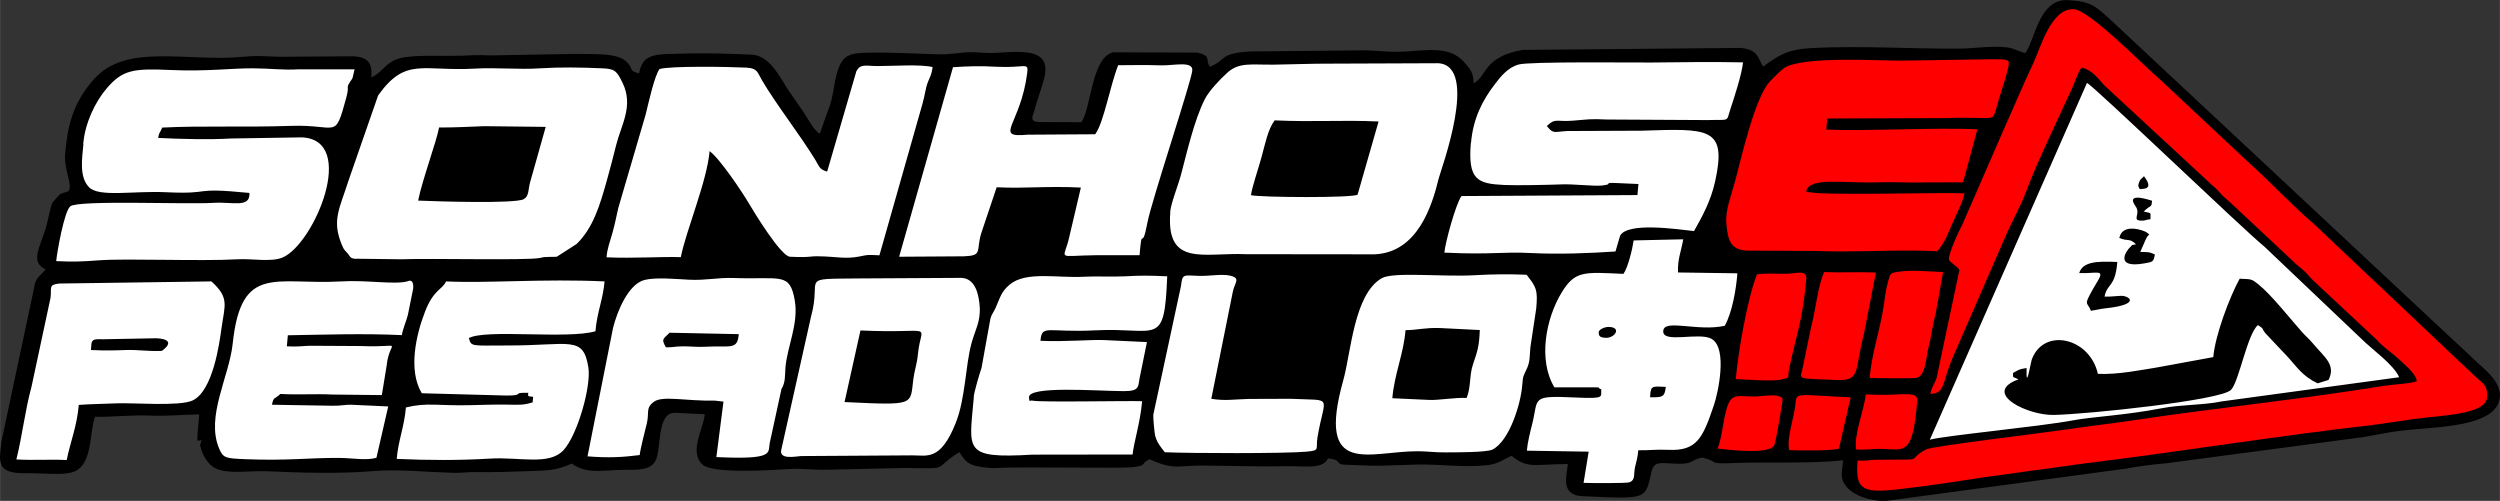 <?xml version="1.0" encoding="UTF-8"?>
<!DOCTYPE svg PUBLIC "-//W3C//DTD SVG 1.1//EN" "http://www.w3.org/Graphics/SVG/1.1/DTD/svg11.dtd">
<!-- Creator: CorelDRAW -->
<svg xmlns="http://www.w3.org/2000/svg" xml:space="preserve" width="66.107mm" height="13.244mm" version="1.1" style="shape-rendering:geometricPrecision; text-rendering:geometricPrecision; image-rendering:optimizeQuality; fill-rule:evenodd; clip-rule:evenodd"
viewBox="0 0 176.34 35.33"
 xmlns:xlink="http://www.w3.org/1999/xlink"
 xmlns:xodm="http://www.corel.com/coreldraw/odm/2003">
 <rect x="0" y="0" width="176.34" height="35.33" fill="#333333" stroke="none"/>
 <defs>
  <style type="text/css">
   <![CDATA[
    .fil0 {fill:black}
    .fil2 {fill:#FE0000}
    .fil1 {fill:white}
   ]]>
  </style>
 </defs>
 <g id="Camada_x0020_1">
  <g id="_2086861656336">
   <path class="fil0" d="M73.29 8.61c-0.75,-0.04 -0.41,-0.47 -0.33,-0.81 0.42,-1.68 1.29,-3.08 0.39,-3.78 -0.77,-0.59 -2.49,-0.28 -3.5,-0.28 -0.46,-0 -0.93,-0.06 -1.39,-0.06 -0.83,0.01 -1.33,0.18 -2.29,0.15 -1.87,-0.05 -3.29,-0.15 -5.06,-0.11 -0.95,0.02 -1.46,0.13 -1.79,0.72 -0.55,1.01 -0.45,2.34 -0.93,3.39l-0.57 1.61c-0.43,-0.27 -0.84,-1.08 -1.11,-1.48 -0.33,-0.5 -0.69,-0.99 -1.05,-1.52 -0.53,-0.76 -1.3,-2.52 -2.61,-2.58 -1.61,-0.08 -3.3,-0.13 -4.86,-0.08 -1.76,0.06 -2.87,-0.11 -3.11,1.4 -0.77,-0.19 -0.37,-0.29 -0.85,-0.79 -0.69,-0.72 -2.5,-0.54 -3.58,-0.59l-6.12 0.11c-0.92,-0.05 -1.29,-0.01 -1.95,0.02 -1.3,0.04 -2.88,-0.06 -3.99,0.1 -1.4,0.2 -1.47,1 -2.4,1.44 0.07,-0.88 -0.11,-1.44 -1.27,-1.5l-4.57 0.03c-1.18,0.04 -1.97,-0.12 -3.13,-0 -4.06,0.4 -8.3,-1.01 -10.61,1.6 -1.46,1.66 -1.85,3.24 -2.02,5.26 -0.08,0.92 0.37,1.88 0.33,2.37 -0.04,0.42 -0.34,0.25 -0.73,0.5l-0.49 0.56c-0.17,0.35 -0.32,1.28 -0.45,1.72 -0.43,1.47 -1.16,2.45 -0.04,2.99 -0.43,0.54 -0.7,0.56 -0.81,1.31l-2.31 10.87c-0.11,1.27 -0.48,2.25 1.76,2.2 1.09,-0.02 2.23,0.14 3.1,-0.03 1.65,-0.32 1.32,-2.89 1.75,-3.95 1.03,0.03 2.53,-0.13 3.67,-0.09 1.76,0.06 2.23,-0.06 3.68,-0.08 -0.2,2.42 -0.2,1.75 0.17,1.84 -0.14,0.49 -0.15,0.15 -0.05,0.55 0.02,0.07 0.26,1.02 1.02,1.41 0.85,0.44 2.48,0.16 3.59,0.21 2.34,0.11 5.25,0.19 7.55,-0.01 1.66,-0.15 3.78,0.07 5.56,0.12 0.84,0.02 0.89,-0.06 1.75,-0.05 1.14,0.02 2.65,-0.03 3.7,-0.07 1.4,-0.04 1.91,-0.06 2.99,-0.53 1.11,0.81 2.38,0.42 3.81,0.44 1,0.01 1.74,-0.02 2.08,-0.61 0.46,-0.81 0.07,-3.47 1.4,-3.41l2.09 0.1c-0.09,1.03 -1.14,2.64 -0.16,3.55 0.72,0.67 4.89,0.39 6.2,0.31 0.83,-0.05 1.8,0.09 2.7,0.05l5.28 -0.12c3.5,0.04 1.92,0.14 3.94,-1.12 0.22,0.32 0.41,0.7 0.89,0.89 0.41,0.16 1.21,0.26 1.73,0.23 1.77,-0.1 8.73,0.05 9.64,-0.06 1.04,-0.13 0.46,-0.22 1.15,-0.56 1.78,0.82 2.09,0.41 3.98,0.45l4.02 0.06c0.88,0.01 1.51,-0.04 2.63,-0 0.87,0.03 1.69,0.04 1.96,-0.57 1.08,0.12 0.45,0.41 1.19,0.45 2.82,0.13 2.49,0.05 5.08,-0.01 1.61,-0.04 3.38,0.23 4.99,0.04 0.76,-0.09 1.16,-0.43 1.69,-0.66 1.15,0.93 1.58,0.6 3.97,0.58 -0.07,0.83 -0.56,2.19 1.03,2.27 4.65,0.22 4.42,0.22 4.87,-1.72 0.19,-0.81 0.66,-0.6 1.79,-0.57 1.19,0.03 0.87,-0.22 1.78,-0.44 1.34,0.32 0.21,0.47 2.27,0.39 2.62,-0.1 5.16,0.07 7.68,-0.19 -0.08,0.9 -0.27,1.29 0.28,1.91 0.58,0.65 1.65,0.93 2.62,0.97l17.03 -2.29c0.9,-0.17 1.82,-0.29 2.86,-0.38l13.91 -1.85c0.87,-0.14 1.78,-0.35 2.74,-0.46 2.38,-0.28 6.71,-0.2 6.89,-2.39 0.07,-0.89 -0.78,-1.7 -1.51,-2.33l-25.92 -24.22c-1.05,-0.93 -1.33,-1.34 -3.07,-1.42 -2.04,-0.1 -2.31,2.91 -2.99,3.74 -1.01,-0.32 -0.86,-0.45 -2.17,-0.45 -0.76,0 -1.77,0.13 -2.47,0.13 -3.48,0.02 -6.96,-0.22 -10.43,-0.04 -1.7,0.09 -2.32,0.51 -3.42,1.31 -0.4,-0.7 -0.36,-1.17 -1.55,-1.32l-15.4 0.14c-2.81,0.48 -2.51,1.89 -3.47,2.35 0,-0.78 -0.26,-1.02 -0.69,-1.51 -1.08,-1.23 -2.89,-0.74 -4.55,-0.71 -0.71,0.02 -1.54,-0.07 -2.26,-0.1l-8.3 0.08c-2.21,0.15 -1.57,0.59 -2.8,1.08 -0.35,-0.51 0.14,-0.76 -0.88,-1l-5.94 -0.02c-1.54,0.35 -1.55,4 -2.25,4.93l-2.97 -0.01z"/>
   <path class="fil1" d="M142.36 26.76c-0.38,-0.23 -0.37,-0.02 -0.37,-0.45 0.5,-0.26 0.32,-0.24 0.96,-0.35 -0.05,1.73 0.28,-0.35 0.37,-0.61 0.84,-2.26 4.08,-1.55 4.66,1.02 1.4,0.07 3.09,-0.28 4.22,-0.46l3.92 -0.72c0.13,-1.54 1.15,-4.24 1.86,-5.53 0.83,0.04 0.82,-0 1.3,0.38 0.93,0.74 2.27,2.45 3.09,3.37 0.29,0.33 0.48,0.46 0.79,0.83 0.8,0.96 1.63,1.48 1.09,2.56l-0.77 0.24c-1.11,-0.53 -1.46,-1.17 -2.18,-1.94l-1.5 -1.59c-0.32,-0.4 -0.04,-0.26 -0.53,-0.58 -0.76,0.64 -1.34,4.03 -1.91,4.58 -0.75,0.73 -10.08,1.71 -12.51,1.76 -1.79,0.03 -4.86,-1.44 -2.73,-2.41 0.03,-0.01 0.09,-0.03 0.11,-0.04 0.02,-0.01 0.08,-0.02 0.11,-0.04zm-60.2 5.14c1.67,0.08 8.5,0.1 9.99,-0.04 1,-0.09 0.64,-0.17 0.78,-1.01 0.51,-3.04 1.21,-2.57 -1.89,-2.72l-2.95 0.01c-1.11,0.03 -1.67,0.15 -2.65,-0.01l1.51 -7.51c0.12,-0.7 0.64,-1.01 -0.25,-1.19 -0.54,-0.11 -1.42,0.05 -2.11,0.03 -1.16,-0.04 -1.18,-0.16 -1.29,0.72l-1.95 9.07c-0.02,0.22 0.08,1.27 0.13,1.49 0.13,0.49 0.41,0.81 0.67,1.15zm-75.72 -7.61c0.04,-0.44 0.34,-0.35 0.89,-0.36l3.69 -0.07c1.61,0.08 0.41,0.88 0.39,0.89 -0.87,0.05 -1.69,-0.09 -2.53,-0.06 -0.81,0.03 -1.41,0.05 -2.47,-0l0.03 -0.39zm-0.88 4.27c0.79,-0.06 1.9,-0.07 2.66,-0.11 1.1,-0.05 4.44,0.23 5.36,-0.2 1.45,-0.68 1.9,-4.08 2.04,-5.1 0.23,-1.64 0.57,-2.14 -0.71,-3.3l-10.73 0.15c-0.79,0.08 -0.53,0.31 -0.62,1.01l-1.34 6.26c-0.46,1.69 -0.64,3.4 -1.07,5.14 1.42,0.07 2.34,-0.02 3.55,0.04 0.25,-1.25 0.73,-2.4 0.85,-3.88zm55.14 -5.25c5.37,0.25 4.28,-0.65 4.05,1.63 -0.08,0.82 -0.23,1.06 -0.33,1.82 -0.23,1.82 0.16,1.84 -4.85,1.6l1.12 -5.04zm-5.61 8.49c-0.05,0.62 0.98,0.4 1.41,0.37l7.84 -0.05c1.04,-0.01 1.99,0.43 3.07,-2.28 0.69,-1.73 0.68,-4.02 1.11,-5.61 0.25,-0.94 0.67,-1.55 0.58,-2.64 -0.05,-0.62 -0.22,-1.94 -1.28,-1.99l-7.18 0.04c-4.4,0.05 -2.64,-0.16 -3.43,2.67l-2.12 9.49zm44.05 -8.51c0.9,-0.01 1.36,-0.19 2.45,-0.15 0.93,0.04 1.86,0.09 2.79,0.14 -0.04,1.12 -0.17,1.52 -0.47,2.39 -0.29,0.84 -0.13,1.58 -0.46,2.4 -0.82,-0.04 -1.97,0.17 -2.63,0.14l-2.61 -0.12c0.15,-1.74 0.79,-3.1 0.93,-4.79zm8.54 -3.91c-1.17,-0.05 -2.42,-0.04 -3.58,0.03 -2.37,0.14 -5.83,-0.26 -6.65,0.22 -1.95,1.14 -2.16,5.27 -2.7,7.19 -1.93,6.9 1.85,5 5.24,5.01 0.62,0 1.29,0.09 1.91,0.08 0.71,-0 2.96,0.01 3.38,-0.2 1.2,-0.62 1.99,-3.23 2.09,-4.51 0.06,-0.78 0.09,-0.65 0.35,-1.24 0.22,-0.51 0.17,-0.91 0.23,-1.48l0.41 -2.72c0.12,-1.33 -0,-1.51 -0.68,-2.38zm-55.57 4.18c-0.1,1.16 -0.55,0.8 -2.39,0.9 -0.55,0.03 -0.98,-0.03 -1.52,-0.03 -0.63,-0 -0.6,0.07 -1.23,0.07 -0.34,-0.6 -0.21,-0.56 0.26,-1.03l4.88 0.1zm-1.6 8.68c4.17,0.2 3.64,-0.3 3.78,-0.98l0.83 -3.82c0.29,-0.47 0.24,-0.94 0.28,-1.51 0.12,-1.47 0.94,-3.09 0.66,-4.73 -0.35,-2.03 -0.98,-1.47 -4.32,-1.59 -1.15,-0.04 -1.92,0.18 -3.14,0.12 -0.97,-0.05 -2.32,-0.18 -3.11,0.01 -1.17,0.27 -1.96,2.23 -2.25,3.39l-1.8 9.06c1.51,0.12 2.49,0.06 3.68,-0.09 0.06,-0.52 0.37,-1.67 0.5,-2.22 0.19,-0.77 -0.1,-1.09 0.49,-1.53 0.62,-0.47 2.23,-0.05 4.32,-0.09l0.6 0.07 -0.5 3.9zm-21.37 -11.85c0.07,-0.82 -0.39,-0.55 -0.42,-0.54 -0.91,0.24 -2.89,-0.11 -4.66,-0 -4.63,0.27 -7.05,-1.29 -7.65,4.39 -0.25,2.35 -1.91,5.14 -0.96,7.39 0.29,0.69 0.46,0.7 1.83,0.76 2.98,0.12 4.47,-0.1 6.65,-0.09 0.94,0.01 1.92,0.2 2.62,-0.01l0.83 -3.62 -2.61 -0.12c-0.36,-0.02 -0.74,0.09 -1.4,0.07l-4.19 -0.07c0.12,-0.6 0.17,-0.35 0.59,-0.76 1.4,0.07 2.43,-0.02 3.66,0.04l3.5 0.04 0.34 -2.08c0.2,-1.96 1.36,-1.25 -1.8,-1.38l-3.64 -0.02c-0.58,0.02 -0.77,0.08 -1.6,0.04l0.07 -0.78c2.54,-0.04 5.37,-0.14 8.04,-0.01 0.08,-0.47 0.33,-1.03 0.43,-1.44l0.36 -1.79zm39.55 7.61c-0.32,3.77 -0.82,4.36 4.14,4.07l7.06 -0.01c0.07,-0.82 0.54,-2.23 0.67,-3.76 -0.97,-0.04 -7.17,0.09 -7.73,-0.04 -0.22,-0.05 -0.21,0.18 -0.25,-0.22 -0.08,-0.85 4.77,-0.46 6.65,-0.45 1.28,0.01 1,-0.36 1.21,-1.2l0.46 -2.26 -2.96 -0.14c-0.97,-0.05 -2.72,0.13 -4.55,0.05 0.1,-1.19 0.47,-0.56 3.9,-0.74 4.38,-0.22 4.84,1.25 5.04,-3.81 -1.26,-0.06 -1.89,-0.06 -2.97,-0 -0.96,0.05 -1.95,-0.02 -2.91,0.03 -1.86,0.11 -4.09,-0.42 -5.25,0.57 -0.62,0.52 -0.66,0.95 -1,1.68 -0.15,0.32 -0.32,0.46 -0.38,0.92l-0.59 3.27c-0.13,0.36 -0.53,1.72 -0.55,2.04zm-26.69 -4.65c0.11,-1.33 0.54,-2.25 0.64,-3.5 -4.33,-0.2 -8.21,0.14 -11.18,-0 -0.26,0.59 -0.86,0.55 -1.47,2.1 -0.65,1.66 -1.22,4.17 -0.24,5.79l5.94 0.16c1.44,0.01 0.29,-0.23 1.58,-0.19 0.01,0.02 -0.02,0.04 -0.02,0.05 -0.01,0.21 -0.02,0.19 0.35,0.23l-0.03 0.39c-0.68,0.22 -1,0.17 -1.93,0.16 -0.88,-0.01 -1.52,0.02 -2.43,0.04 -2.34,0.06 -3.04,-0.21 -4.58,0.16 -0.11,1.33 -0.55,2.37 -0.65,3.63 2.19,0.1 4.41,0.11 6.56,-0.02 2.12,-0.13 4.19,0.51 5.21,-0.6 0.99,-1.08 1.96,-4.52 1.75,-5.83 -0.36,-2.29 -1.31,-1.54 -5.68,-1.55 -2.56,-0 -2.58,0.11 -2.75,-0.52 1.18,-0.66 6.98,0.1 8.95,-0.49zm74.43 4.29c0.03,-0.3 0.15,-0.38 0.55,-0.37l0.52 0.02c-0.08,0.68 -0.19,0.76 -1.11,0.73l0.03 -0.39zm-3.66 -4.22c0.01,-0.16 0.39,-0.37 0.73,-0.36 0.91,0.04 0.4,0.8 -0.24,0.77 -0.4,-0.02 -0.51,-0.12 -0.49,-0.42zm2.46 -6.44c-0.09,0.61 -0.41,1.93 -0.72,2.34 -2.78,-0.13 -3.41,-0.24 -4.36,1.32 -1.1,1.81 -1.68,4.73 -0.51,6.68l2.8 0c0.67,0.03 0.07,-0.04 0.51,0.15 -0.06,0.52 0.34,0.67 -1.8,0.57 -3.22,-0.15 -2.61,0.02 -3.07,1.85 -0.15,0.6 -0.34,1.36 -0.38,1.9l4.36 0.07 -0.36 2.2c0.49,0.02 3.03,0.04 3.24,-0.04 0.44,-0.17 0.28,-0.58 0.39,-1.06 0.09,-0.43 0.18,-0.63 0.23,-1.2 0.75,0.02 1.21,-0.07 2.11,-0.03 2.03,0.1 2.44,-0.84 3.22,-3.14 0.29,-0.84 0.99,-4 -0.15,-4.68 -0.88,-0.52 -3.5,0.36 -3.42,-0.57 0.07,-0.87 2.43,0.07 4.34,-0.36 0.53,-0.96 0.8,-2.56 0.89,-3.7l-4.19 -0.06c-0.03,-0.99 0.21,-1.41 0.37,-2.34l-3.5 0.08zm-36.35 -12.4c-0.59,1.48 -1.02,4.07 -1.63,4.89l-4.76 0.03c-2.48,0.23 -0.49,-0.67 -0.03,-4.39 0.09,-0.75 -0.18,-0.3 -2.15,-0.4 -1.27,-0.07 -1.92,-0.04 -3.09,0.03l-3.8 13.37 4.57 -0.03c1.35,-0.05 0.84,-0.36 1.22,-1.62l1.09 -3.25c2.09,0.1 3.48,-0.1 5.94,0.02l-0.82 3.49c-0.37,1.7 -1.03,1.31 2,1.28l2.96 0c0.19,-2.28 0.14,-0.09 0.56,-2.32 0.28,-1.49 3.1,-9.95 3.16,-10.71 0.06,-0.7 -1.35,-0.33 -2.23,-0.36 -1.17,-0.04 -2.01,-0.01 -2.98,-0.01zm-47.9 4.41c0.78,0.02 2.42,-0.06 3.18,-0.09l4.33 0.05 -1.11 3.94c-0.13,0.48 -0.06,0.95 -0.44,1.16 -0.61,0.33 -6.04,0.16 -7.45,0.1 0.29,-1.45 1.28,-4.11 1.48,-5.16zm-5.85 9.26l3.17 0.04c2.06,-0.08 8.79,0.09 9.76,-0.09 0.42,-0.08 0.13,-0.06 0.72,-0.08 0.19,-0.01 0.3,0.01 0.49,-0.01l1.4 -0.9c1.17,-1.13 1.65,-2.76 2.13,-4.47 0.25,-0.9 0.45,-1.66 0.66,-2.51 0.35,-1.41 1.24,-2.75 0.46,-4.37 -0.41,-0.84 -0.53,-1 -1.41,-1.04 -1.49,-0.07 -3.04,-0.09 -4.44,-0 -1.5,0.1 -3.07,-0.07 -4.58,0.02 -3.7,0.21 -4.87,-0.84 -6.82,1.89l-2.06 5.92c-0.67,2.1 -1.21,2.87 -0.52,4.57 0.15,0.36 0.15,0.35 0.39,0.61 0.23,0.25 0.17,0.41 0.65,0.43zm64.78 -9.76c2.77,0.13 4.74,-0.04 7.33,0.08l-1.48 5.16c-0.32,0.24 -6.78,0.2 -7.52,0.04 0.06,-0.55 0.56,-1.99 0.75,-2.71 0.24,-0.87 0.44,-1.94 0.92,-2.57zm-7.36 6.45c-0.33,3.93 2.38,2.86 5.34,2.99l9.06 0.01c3.06,-0.12 4.07,-3.46 4.53,-5.35 0.13,-0.55 2.92,-7.99 -0.05,-8.13l-7.69 0.03c-1.09,-0.01 -2.79,0.06 -3.87,0.07 -1.61,0.02 -2.45,-0.19 -3.29,0.56 -0.54,0.48 -1.3,1.3 -1.59,1.86 -0.75,1.48 -1.26,3.73 -1.67,5.28 -0.19,0.74 -0.73,2.08 -0.78,2.68zm-24.23 -2.84c-0.54,-0.17 -0.52,-0.34 -0.81,-0.82 -1.08,-1.77 -2.77,-3.92 -3.77,-5.63 -0.33,-0.56 -0.31,-0.84 -1.1,-0.88 -1.26,-0.06 -5.34,-0.13 -6.12,0.1 -0.36,0.47 -0.78,2.41 -0.98,3.21l-1.93 6.59c-0.14,0.61 -0.23,1.1 -0.41,1.75 -0.17,0.63 -0.37,1.08 -0.42,1.73 1.89,0.09 3.9,-0.06 5.24,-0.01 0.37,-1.88 1.85,-5.35 2.03,-7.48 0.73,0.53 2.31,2.9 2.78,3.7 0.32,0.55 2.25,3.72 2.89,3.75 1.57,0.07 1.25,-0.05 2.1,-0.03 1.18,0.02 1.82,0.21 2.81,0.01 0.67,-0.13 0.49,-0.12 1.4,-0.08l2.81 -9.89c0.13,-0.42 0.34,-1.17 0.44,-1.72 0.14,-0.8 0.42,-0.92 0.5,-1.67 -0.93,-0.21 -2.75,-0.07 -3.86,-0.07 -0.87,0 -1.23,-0.19 -1.52,0.38l-2.05 7.04zm45.43 -2.04c-0.22,2.63 0.45,2.9 2.37,2.99 0.76,0.04 3.23,-0.01 3.9,-0.04 0.98,-0.05 2.39,0.15 3.04,0.07 1.1,-0.14 -0.81,-0.26 2.51,-0.1l-0.07 0.78 -12.41 0.07c-0.4,0.53 -1.15,3.29 -1.21,3.99 3.42,0.16 4.02,-0.08 6.12,0.03 1.94,0.1 4.17,0.01 5.95,-0.11l0.33 -1.12c0.55,-0.97 4.02,-0.45 5.21,-0.32 0.59,-1.04 1.18,-2.11 1.49,-3.5 0.85,-3.86 -0.46,-3.73 -5.23,-3.58l-4.75 0.02c-1.31,-0.04 -1.35,0.34 -1.89,-0.35 0.61,-0.59 0.65,-0.28 1.86,-0.38 1.01,-0.08 1.17,-0.14 2.37,-0.08l7.1 0.04c1.62,-0.05 1.31,0.16 1.61,-0.75 0.28,-0.86 0.8,-2.42 0.9,-3.32 -2.35,-0.05 -4.25,-0.01 -6.46,0.01 -1.33,0.01 -8.59,-0.08 -9.37,0.14 -0.76,0.21 -1.26,0.84 -1.67,1.38 -0.89,1.15 -1.54,2.43 -1.69,4.15zm-97.87 0.1c-0.08,0.94 -0.33,2.31 0.4,3.05 0.71,0.72 3.11,0.24 5.42,0.35 3.46,0.16 1.63,-0.37 5.89,0.05 0.07,1.09 -1.2,0.61 -2.54,0.7 -1.88,0.12 -9.51,-0.21 -10.09,0.24 -0.43,0.33 -0.94,3.23 -1,3.87 1.33,0.06 1.81,0.03 3.05,-0.06 1.93,-0.14 7.1,0.08 9.76,-0.07 0.99,-0.06 2.37,0.22 3.17,-0.13 2.22,-0.96 5.31,-8.29 1.35,-8.47l-5 0.08c-1.48,0.09 -3.56,0.04 -5.14,-0.04 0.09,-0.47 0.11,-0.29 0.29,-0.73 2.65,-0.14 5.79,-0.01 9.06,-0.12 3.36,-0.12 3.09,1.05 3.92,-1.98 0.29,-1.07 -0.15,-0.51 0.44,-1.38l0.15 -0.63 -3.95 0c-1.11,0.07 -2.08,-0.07 -3.21,-0.07 -1.53,-0.01 -3.25,0.23 -5.78,0.12 -2.65,-0.12 -3.42,-0.03 -4.55,1.3 -0.81,0.94 -1.53,2.45 -1.65,3.9zm140.78 9.11c0.24,-0.8 1.2,-0.86 2.69,-0.79 -0.15,1.83 -0.71,1.47 -0.9,2.44 0.59,0.03 1.13,-0.1 1.39,-0.03 0.64,0.17 0.69,0.64 -1.26,0.85 -0.47,0.05 -0.64,0.12 -1.1,0.18 -0.24,-0.73 -0.66,-0.17 0.5,-2.12 0.51,-0.85 -0.14,-0.48 -1.33,-0.54zm2.83 -2.48c0.23,-1.13 1.82,-0.49 1.91,-0.41 0.36,0.31 0.18,-0.01 -0.06,0.54l-0.37 0.85c0.71,0.03 0.56,-0.02 1.03,0.18 -0.1,0.53 -0.13,0.52 -0.75,0.63 -2.12,0.37 -1.28,-0.89 -1,-1.14 0.27,-0.24 -0,-0.11 0.42,-0.21 -0.5,-0.47 -0.5,-0.16 -1.19,-0.45zm2.21 -1.33c-0.5,0.06 -0.31,0.12 -0.71,0.1 -0.59,-0.03 -0.03,-0.43 -0.3,-0.93 -0.07,-0.13 -0.93,-1.12 1.11,-0.47 -0.04,0.53 -0.07,0.25 -0.59,0.76 0.62,0.15 0.46,0.03 0.48,0.55zm-0.8 -2.62c0.08,-0.22 0.06,-0.11 0.18,-0.27 0.01,-0.02 0.07,-0.03 0.08,-0.07 0.01,-0.04 0.06,-0.04 0.08,-0.06 0.73,0.96 -0.07,0.87 -0.31,0.9 -0.07,-0.19 -0.16,-0.15 -0.04,-0.5zm-14.78 18.18c0.98,-0.29 7.73,-0.92 10.11,-1.37 1.39,-0.26 3.58,-0.34 6.24,-0.85 1.38,-0.27 3,-0.22 4.21,-0.48l12.55 -1.71c-0.39,-0.9 -1.92,-1.97 -2.61,-2.66l-6.88 -6.54c-1.57,-1.28 -12.11,-11.41 -12.53,-11.56l-11.09 25.18z"/>
   <path class="fil2" d="M137.48 18.3c-0.02,0.18 0.61,0.47 0.73,0.76l-1.6 7.57c-0.17,0.52 -0.36,0.66 -0.45,1.15 1.06,-0.02 0.81,-0.75 1.58,-2.56l3.86 -8.86c0.44,-0.97 0.97,-1.92 1.3,-2.8 0.79,-2.13 2.26,-5.14 3.24,-7.29 0.22,-0.47 0.42,-1.15 0.69,-1.51 0.79,0.2 1.17,0.8 1.61,1.27l7.37 6.82c0.27,0.28 0.42,0.34 0.69,0.65 0.34,0.38 0.38,0.4 0.76,0.73l4.47 4.18c0.25,0.27 0.43,0.38 0.72,0.63 0.36,0.32 0.4,0.44 0.72,0.75l4.48 4.18c0.48,0.54 0.99,0.85 1.52,1.33 0.57,0.52 1.29,1.13 1.3,1.6 -0.62,0.19 -1.6,0.2 -2.4,0.33 -5.65,0.92 -11.79,1.55 -17.4,2.39 -1.63,0.25 -3.31,0.43 -4.95,0.68 -1.44,0.22 -9.44,1.17 -9.86,1.4 -1.58,0.86 0.29,0.69 -3.42,0.73 -0.68,0.01 -0.6,0.09 -1.41,0.06 -0.21,2.47 0.58,2.33 4.6,1.81 1.99,-0.25 3.75,-0.58 5.76,-0.83 0.95,-0.12 1.83,-0.27 2.83,-0.39 0.99,-0.12 1.85,-0.27 2.97,-0.41 6.47,-0.79 13.74,-1.97 20.17,-2.69l2.95 -0.43c1.82,-0.25 5.02,-0.29 5.12,-1.51 0.08,-0.94 -0.4,-1.05 -0.87,-1.52l-11.34 -10.72c-1.35,-1.13 -3.24,-3.13 -4.53,-4.27l-6.4 -5.99c-1.15,-0.98 -4.92,-4.84 -6.01,-4.89 -1.61,-0.08 -2.34,2.72 -2.87,3.84 -0.74,1.56 -1.34,3.02 -2.03,4.55l-2.97 6.82c-0.26,0.48 -0.9,1.88 -0.95,2.4z"/>
   <path class="fil2" d="M136.65 17.73c0.61,-0.75 0.65,-1.06 1.04,-1.91 0.25,-0.56 0.77,-1.6 0.88,-2.18 -1.87,-0.09 -10.38,0.2 -11.17,-0.13 0.21,-1.06 2.64,-0.56 5.15,-0.65 0.97,-0.04 2.12,0.04 2.97,0.01l2.95 -0.01 1.01 -3.74c-3.03,-0.14 -8.02,0.15 -10.66,0.02l0.07 -0.78 8.52 -0.03c0.64,-0.03 1.25,-0.03 2.13,-0.01 0.2,0 0.21,0.01 0.41,0.01 0.92,-0.01 0.6,-0.03 1.24,-1.95 0.17,-0.52 0.34,-1.08 0.46,-1.6 0.14,-0.61 0.05,-0.6 -1.22,-0.6l-6.48 0.1c-1.53,-0.01 -6.86,-0.32 -8.1,0.52 -0.24,0.16 -0.77,0.7 -1.01,0.95 -1.04,1.09 -2.02,5.4 -2.44,6.99 -0.26,0.98 -0.71,2.09 -0.63,3 0.11,1.27 0.3,1.97 1.7,1.94l4.46 0.02c2.93,0.12 5.8,-0.12 8.74,0.02z"/>
   <path class="fil2" d="M128.66 19.19c-0.47,1.17 -0.55,2.51 -0.9,3.84l-0.62 2.99c-0.19,0.79 -0.4,0.66 2.27,0.78 1.9,0.09 1.36,-0.53 2.07,-3.26l0.84 -4.31c-1.49,-0.07 -2.28,0.02 -3.67,-0.04z"/>
   <path class="fil2" d="M123.93 19.36c-0.65,1.61 -1.34,5.49 -1.49,7.38 0.69,0.03 2.61,0.17 3.17,0.04 0.74,-0.17 0.45,-0.09 0.59,-0.76 0.52,-2.48 0.96,-3.4 1.21,-6.37 0.05,-0.64 -0.75,-0.35 -1.37,-0.34 -0.98,0.02 -1.23,-0.06 -2.1,0.04z"/>
   <path class="fil2" d="M131.88 26.66c0.44,0.02 3.07,0.04 3.29,-0 0.68,-0.15 0.67,-1.42 0.87,-2.19 0.21,-0.83 0.27,-1.53 0.5,-2.37l0.52 -2.91c-0.89,-0.04 -2.24,-0.15 -3.01,-0.04 -0.72,0.1 -0.7,0.09 -0.86,0.67 -0.23,0.81 -0.25,1.45 -0.41,2.3 -0.27,1.43 -0.76,2.93 -0.9,4.54z"/>
   <path class="fil2" d="M121.15 31.64c0.8,0.09 3.66,0.44 4,-0.23 0.12,-0.23 0.62,-3.23 0.59,-3.28 -0.29,-0.42 -1.38,-0.16 -2.01,-0.16 -1.03,-0.01 -1.47,-0.19 -1.78,0.44 -0.37,0.73 -0.44,2.35 -0.79,3.23z"/>
   <path class="fil2" d="M132.13 27.84l-0.52 -0.02c-0.12,1.09 -0.87,2.92 -0.68,3.89 0.95,0.04 1.03,-0.07 1.93,-0.04 1.53,0.05 2.06,0.44 2.38,-3.42 0.06,-0.73 -1.28,-0.32 -3.11,-0.41z"/>
   <path class="fil2" d="M126.21 31.75c0.81,0.04 3.01,0.05 3.5,-0.1l0.83 -3.62c-4.08,-0.19 -3.79,-0.4 -3.91,0.59 -0.11,0.95 -0.6,2.22 -0.43,3.13z"/>
  </g>
 </g>
</svg>
